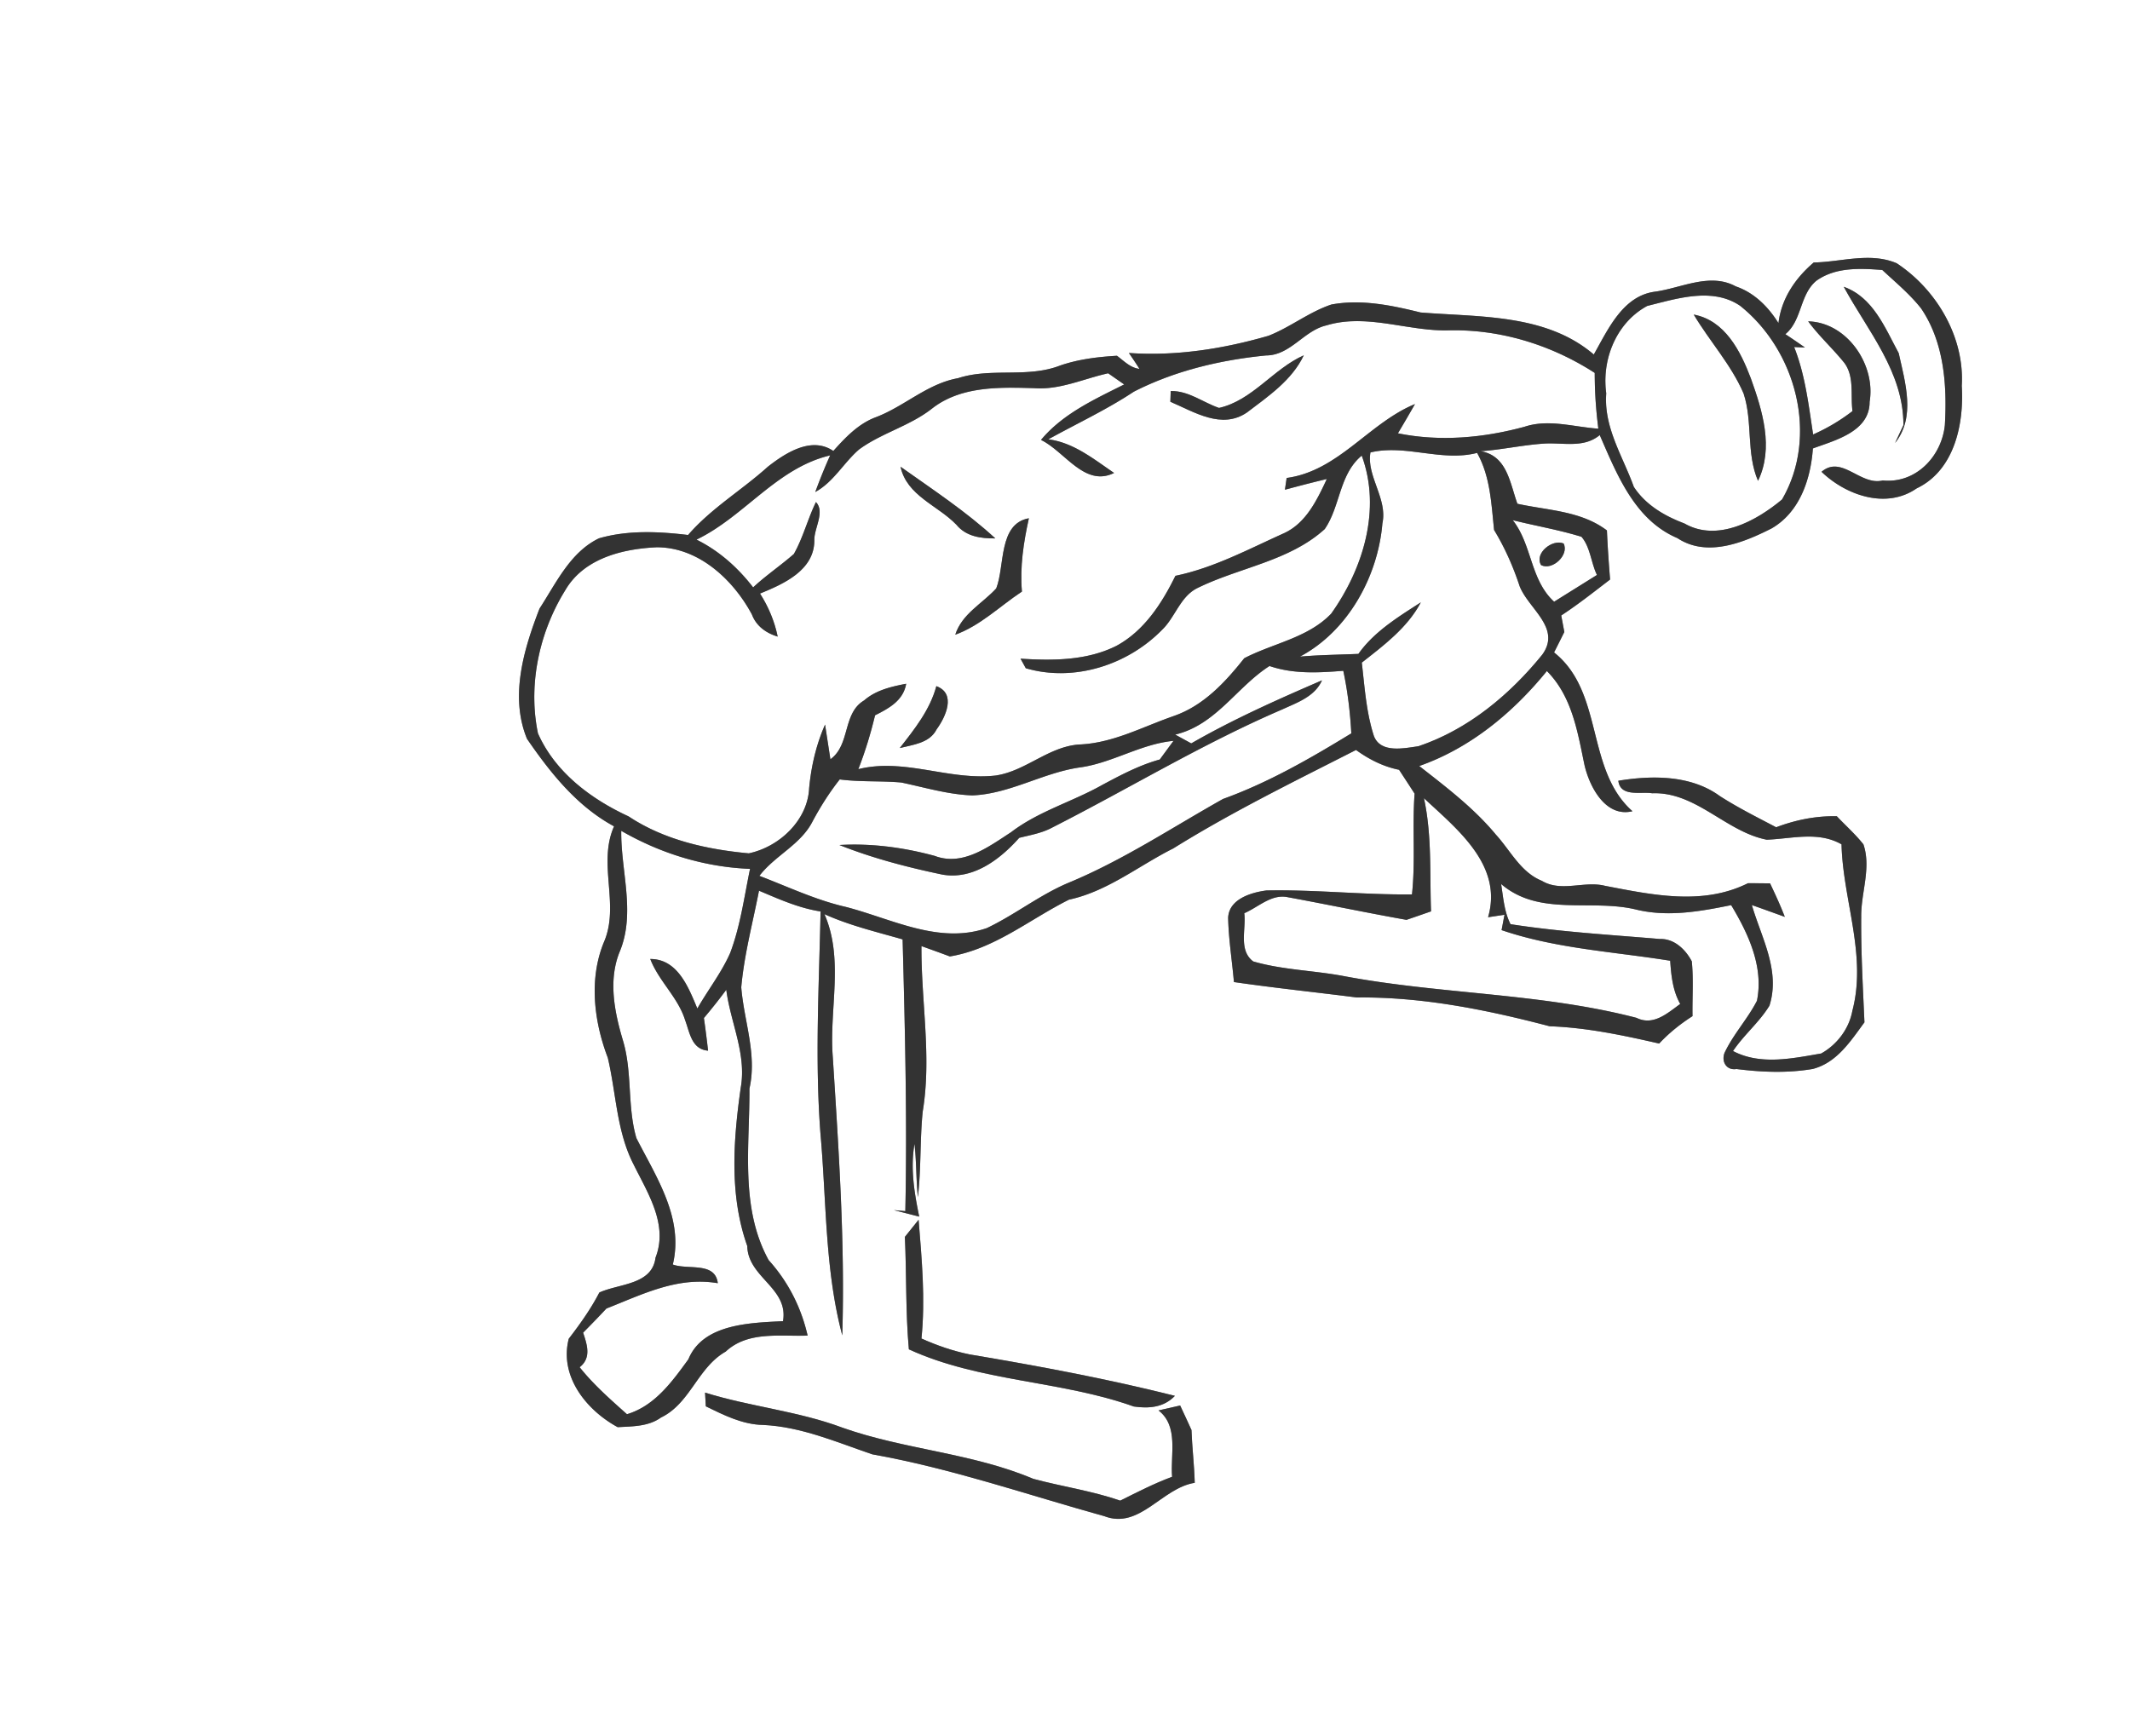 <svg width="368" height="300" viewBox="0 0 276 225" xmlns="http://www.w3.org/2000/svg"><rect x="0" y="0" width="276" height="225" fill="#808080" stroke="none"/><g fill="#FFF"><path d="M0 0h276v225H0V0m235.02 34.02c-2.39 2.04-4.19 4.67-4.57 7.86-1.32-2.11-3.13-3.94-5.53-4.76-3.34-1.82-7.01.2-10.43.68-4.2.52-6.12 4.89-7.97 8.15-6.2-5.3-14.82-4.83-22.45-5.45-3.77-.93-7.68-1.75-11.55-1.03-2.9.97-5.32 2.94-8.15 4.05-5.87 1.7-11.97 2.66-18.09 2.23.47.68.93 1.36 1.37 2.06-1.19-.13-2.02-1.04-2.92-1.7-2.5.15-5 .45-7.37 1.27-4.24 1.65-8.92.23-13.23 1.64-4.02.72-7.01 3.72-10.76 5.1-2.2.86-3.85 2.61-5.39 4.33-2.82-1.93-6.19.25-8.48 2.04-3.37 3.04-7.35 5.39-10.34 8.85-3.83-.46-7.8-.65-11.54.43-3.73 1.79-5.56 5.81-7.71 9.11-2.04 5.27-3.88 11.39-1.62 16.88 3.04 4.42 6.46 8.73 11.28 11.34-2.16 4.84.78 10.2-1.32 15.02-1.96 4.79-1.29 10.24.51 14.98 1.09 4.61 1.13 9.53 3.34 13.82 1.83 3.71 4.52 7.8 2.84 12.08-.43 3.54-4.72 3.35-7.28 4.52-1.1 2.13-2.5 4.09-3.96 5.99-1.25 4.86 2.27 9.25 6.34 11.46 1.92-.11 3.97-.07 5.61-1.25 3.79-1.82 4.76-6.49 8.38-8.54 2.89-2.7 7.03-1.94 10.62-2.08-.84-3.67-2.53-6.99-5.05-9.78-3.74-6.8-2.44-14.81-2.49-22.23 1.01-4.45-.71-8.74-1.06-13.13.38-4.23 1.49-8.36 2.3-12.52 2.58 1.09 5.17 2.26 7.98 2.69-.2 9.62-.75 19.25-.01 28.87.78 8.7.56 17.57 2.82 26.07.37-12.04-.47-24.08-1.23-36.1-.49-6.14 1.48-12.64-1.08-18.49 3.25 1.47 6.72 2.29 10.13 3.27.31 11.73.6 23.48.35 35.22l-1.48-.13 3.28.84c-.64-3.09-1.16-6.29-.61-9.43.26 2.29.2 4.6.44 6.89.43-3.67.25-7.38.62-11.06 1.18-7.12-.21-14.3-.16-21.46 1.23.44 2.45.88 3.68 1.34 5.8-.96 10.34-4.82 15.44-7.36 5-1.08 9.02-4.39 13.51-6.64 7.63-4.75 15.69-8.69 23.68-12.76 1.68 1.22 3.54 2.16 5.58 2.57.67 1.03 1.34 2.05 2.01 3.09-.32 4.34.13 8.71-.34 13.06-6.29.07-12.57-.64-18.86-.51-2 .26-4.87 1.13-4.96 3.55.06 2.79.51 5.55.75 8.32 5.3.77 10.62 1.32 15.93 2 8.46-.1 16.83 1.59 24.98 3.73 4.81.17 9.51 1.17 14.19 2.24 1.28-1.37 2.74-2.54 4.32-3.55-.04-2.36.14-4.74-.09-7.1-.81-1.55-2.29-2.97-4.15-2.9-6.45-.55-12.93-.92-19.34-1.92-.82-1.62-.94-3.45-1.22-5.21 4.98 4.28 11.71 1.88 17.56 3.33 4.08.97 8.22.23 12.25-.59 2.22 3.69 4.24 8 3.34 12.4-1.21 2.36-3.07 4.34-4.2 6.75-.43 1.13.24 2.3 1.55 2.09 3.27.42 6.63.55 9.89-.01 3.12-.81 4.9-3.61 6.69-6.04-.2-4.57-.46-9.13-.42-13.7-.03-3.12 1.32-6.3.29-9.36-1.04-1.32-2.3-2.43-3.45-3.65-2.7-.06-5.35.48-7.86 1.43-2.47-1.3-4.98-2.55-7.32-4.06-3.75-2.73-8.79-2.68-13.13-1.97.26 2.15 2.9 1.38 4.38 1.62 5.69-.21 9.54 4.98 14.85 6.02 3.25-.12 6.66-1.13 9.69.6.18 7.24 3.31 14.37 1.4 21.59-.42 2.32-2 4.39-4.04 5.52-3.75.64-7.86 1.55-11.42-.32 1.4-2.09 3.41-3.73 4.72-5.88 1.44-4.56-1.05-8.81-2.28-13.04 1.42.5 2.85 1.02 4.27 1.53-.57-1.48-1.23-2.91-1.91-4.34-.95-.01-1.91-.02-2.86-.02-5.89 2.93-12.4 1.51-18.52.34-2.7-.69-5.67.87-8.19-.65-2.75-1.11-4.06-3.91-5.96-5.99-2.85-3.44-6.43-6.15-9.93-8.89 6.63-2.33 12.15-6.91 16.54-12.31 3.26 3.28 3.97 7.85 4.87 12.16.64 2.81 2.72 6.86 6.22 6.01-6.11-5.43-3.66-15.42-10.16-20.58.34-.66 1-1.99 1.33-2.65l-.4-2.14c2.2-1.44 4.25-3.07 6.33-4.66-.17-2.12-.32-4.24-.41-6.36-3.36-2.55-7.67-2.59-11.6-3.46-.97-2.68-1.33-6.24-4.77-6.81 2.72-.19 5.39-.79 8.11-.98 2.49-.19 5.21.65 7.33-1.11 2.23 5.11 4.54 11.01 10.06 13.35 3.83 2.53 8.55.6 12.22-1.26 3.65-2.12 5.05-6.38 5.34-10.36 2.91-1.07 7.37-2.19 7.35-6.05.81-4.78-2.91-10.29-7.96-10.42 1.41 1.92 3.2 3.53 4.69 5.39 1.32 1.78.78 4.17 1.05 6.24a24.52 24.52 0 01-5.1 3.03c-.59-3.82-1.02-7.71-2.46-11.33l1.4.06c-.84-.59-1.69-1.17-2.54-1.73 2.18-1.78 1.84-5.13 4.03-6.93 2.49-1.77 5.63-1.61 8.53-1.39 1.72 1.6 3.56 3.12 5.03 4.98 2.99 4.4 3.38 9.97 3.08 15.13-.42 4.06-3.76 7.6-8.05 7.17-2.9.72-5.32-3.35-7.93-1.12 3.18 3.05 8.38 4.88 12.32 2.15 4.9-2.33 6.16-8.35 5.85-13.29.38-6.3-3.25-12.47-8.43-15.89-3.44-1.47-7.18-.16-10.75-.1m3.89 3.15c3.1 5.71 7.76 11.05 7.73 17.93-.27.58-.81 1.73-1.08 2.31 2.7-3.36 1.3-7.87.47-11.64-1.77-3.27-3.32-7.25-7.12-8.6M117.25 160.31c.23 4.85.08 9.72.52 14.57 9.19 4.22 19.69 4.03 29.14 7.41 1.95.28 3.88.14 5.33-1.38-8.78-2.21-17.68-3.87-26.6-5.37-2.15-.44-4.24-1.16-6.24-2.06.52-5.13.04-10.27-.37-15.39-.59.74-1.19 1.48-1.78 2.22m-25.89 20.18c.02.44.07 1.34.1 1.78 2.35 1.14 4.75 2.36 7.42 2.41 4.96.23 9.53 2.24 14.16 3.81 10.23 1.82 20.06 5.24 30.05 8.01 4.58 1.77 7.45-3.65 11.72-4.32-.06-2.29-.34-4.56-.42-6.84-.48-1.07-.98-2.13-1.47-3.18l-2.8.64c2.64 2.05 1.52 5.72 1.76 8.6-2.32.86-4.51 1.99-6.72 3.09-3.68-1.27-7.54-1.82-11.29-2.83-7.9-3.35-16.64-3.77-24.72-6.63-5.78-2.16-11.94-2.71-17.79-4.54z"/><path d="M213.45 39.65c3.84-.95 8.44-2.46 12.04-.01 7.27 5.8 10.2 16.9 5.42 25.1-3.35 2.79-8.38 5.55-12.64 3.11-2.57-.97-5.02-2.39-6.56-4.74-1.43-3.98-3.92-7.7-3.58-12.13-.61-4.41 1.32-9.18 5.32-11.33m6.02 1.12c2.06 3.46 4.86 6.5 6.46 10.23 1.21 3.66.32 7.72 1.87 11.32 2.07-4.28.57-9.11-.94-13.31-1.33-3.5-3.33-7.48-7.39-8.24zM164.06 46.07c3.16-.01 4.89-3.23 7.82-3.9 5.31-1.61 10.69.86 16.07.64 6.62-.11 13.15 1.94 18.69 5.52 0 2.42.16 4.83.47 7.23-3.18-.21-6.43-1.29-9.56-.25-5.32 1.45-10.97 1.96-16.41.85.75-1.26 1.49-2.52 2.21-3.79-5.98 2.46-9.91 8.67-16.63 9.58-.05.38-.17 1.14-.22 1.52 1.8-.48 3.61-.96 5.43-1.39-1.25 2.67-2.67 5.69-5.51 7.01-4.61 2.07-9.12 4.51-14.11 5.54-1.76 3.58-4.05 7.13-7.65 9.08-3.83 1.92-8.24 1.93-12.42 1.66l.68 1.24c6.23 1.82 13.17-.4 17.65-4.97 1.72-1.64 2.35-4.32 4.58-5.42 5.43-2.68 11.91-3.47 16.51-7.65 2.04-2.97 1.85-7.08 4.79-9.52 2.57 6.96.18 14.68-3.96 20.49-3.01 3.14-7.53 3.83-11.26 5.77-2.46 3.11-5.29 6.17-9.16 7.5-3.93 1.36-7.72 3.43-11.95 3.67-4.08.12-7.11 3.43-11.06 4.03-6.05.71-11.81-2.32-17.84-.82.89-2.27 1.6-4.61 2.17-6.98 1.78-.9 3.66-1.9 4.03-4.09-1.93.37-3.93.83-5.45 2.16-2.82 1.67-1.75 5.74-4.37 7.63-.17-1.13-.52-3.37-.69-4.5-1.15 2.61-1.79 5.38-2.06 8.21-.18 4.2-3.87 7.65-7.82 8.48-5.43-.5-10.98-1.73-15.58-4.79-4.88-2.25-9.51-5.72-11.74-10.75-1.32-6.32.17-13.17 3.57-18.62 2.42-4.09 7.4-5.31 11.83-5.51 5.4 0 9.88 4.17 12.31 8.69.57 1.52 1.82 2.42 3.35 2.89-.41-2-1.2-3.87-2.29-5.58 3.07-1.25 7.04-3.02 7.04-6.89-.05-1.57 1.42-3.67.21-4.97-1.07 2.19-1.66 4.6-2.86 6.73-1.71 1.5-3.61 2.77-5.28 4.33-1.97-2.56-4.43-4.75-7.34-6.19 6.23-3 10.38-9.28 17.32-10.92-.7 1.56-1.34 3.14-1.93 4.75 2.39-1.31 3.67-3.79 5.68-5.52 2.92-2.14 6.57-3.03 9.44-5.29 3.74-2.94 8.76-2.78 13.26-2.65 3.33.25 6.4-1.23 9.57-1.93l2.08 1.45c-3.85 1.93-7.96 3.8-10.78 7.19 3.11 1.51 5.66 6.16 9.47 4.28-2.65-1.8-5.23-3.93-8.52-4.36 3.71-2.05 7.56-3.84 11.09-6.18 5.3-2.71 11.22-4.11 17.13-4.69m-6.1 6.8c-2.11-.72-3.92-2.23-6.26-2.19l-.05 1.39c3.1 1.32 6.65 3.64 9.94 1.38 2.76-2.1 5.82-4.17 7.35-7.4-3.97 1.77-6.65 5.84-10.98 6.82m-41.27 7.62c.8 3.76 4.83 5.01 7.24 7.52 1.25 1.53 3.18 1.79 5.04 1.77-3.79-3.49-8.09-6.31-12.28-9.29m12.4 15.77c-1.81 1.98-4.44 3.29-5.31 6 3.26-1.18 5.78-3.7 8.64-5.59-.28-3.2.21-6.38.9-9.5-3.97.71-3.09 6.18-4.23 9.09m-7.76 12.67c-.83 3.08-2.82 5.56-4.74 8.02 1.73-.44 3.87-.63 4.78-2.43 1.16-1.59 2.58-4.63-.04-5.59z"/><path d="M177.58 58.64c4.55-1.09 9.21 1.25 13.82.06 1.72 3.07 1.84 6.58 2.2 9.99 1.39 2.29 2.47 4.73 3.31 7.28 1.14 2.94 5.44 5.4 2.94 8.87-4.22 5.21-9.63 9.72-16.06 11.88-1.87.26-4.88.94-5.76-1.32-1-3.07-1.2-6.33-1.57-9.52 2.86-2.25 5.92-4.53 7.65-7.81-2.92 1.88-6.07 3.81-8.09 6.68-2.53.11-5.05.13-7.57.35 6.21-3.3 10.1-10.36 10.68-17.27.69-3.21-2.09-6.13-1.55-9.19zM196.02 67.42c2.96.74 5.98 1.25 8.9 2.15 1.16 1.34 1.24 3.38 2.01 4.95-1.85 1.16-3.71 2.31-5.55 3.47-3.12-2.85-2.84-7.38-5.36-10.57m3.67 5.82c1.46.75 3.67-1.32 2.92-2.8-1.45-.62-3.83 1.27-2.92 2.8z"/><path d="M152.28 95.21c5.29-1.26 7.94-6.15 12.22-8.89 3.09 1.06 6.36.88 9.56.62.57 2.67.89 5.38 1.04 8.11-5.32 3.25-10.74 6.38-16.62 8.5-6.63 3.72-13.01 7.97-20.06 10.88-3.73 1.58-6.91 4.13-10.55 5.86-6.24 2.14-12.34-1.22-18.29-2.75-3.88-.89-7.48-2.61-11.18-4.02 2.01-2.64 5.36-4.04 6.89-7.06 1.02-1.91 2.18-3.74 3.52-5.44 2.65.35 5.33.16 7.98.4 3.05.64 6.07 1.56 9.21 1.67 4.84-.2 9.08-2.9 13.82-3.61 4.25-.55 7.94-3.05 12.24-3.46-.45.61-1.33 1.81-1.78 2.42-2.65.73-5.09 2.03-7.5 3.32-3.86 2.17-8.23 3.39-11.78 6.11-2.89 1.87-6.25 4.44-9.88 3.06-4.02-1.09-8.18-1.65-12.35-1.41 4.29 1.71 8.79 2.88 13.32 3.83 3.98.72 7.49-1.96 9.98-4.76 1.44-.36 2.93-.61 4.25-1.32 9.96-5.06 19.52-10.89 29.8-15.31 1.95-.9 4.24-1.66 5.18-3.78-5.75 2.48-11.5 5.04-16.94 8.17-.7-.38-1.39-.76-2.08-1.14zM184.51 103.45c4.31 4.03 10.27 8.69 8.31 15.43l2.13-.32c-.1.49-.28 1.49-.38 1.99 7.06 2.41 14.54 2.79 21.85 3.97.13 1.93.33 3.88 1.3 5.6-1.66 1.2-3.48 2.88-5.67 1.8-12.52-3.25-25.54-3.04-38.19-5.46-3.81-.69-7.75-.77-11.47-1.85-1.94-1.45-.9-4.19-1.16-6.25 1.83-.78 3.53-2.54 5.67-2.07 5.12.94 10.22 2.02 15.35 2.93 1.06-.36 2.12-.73 3.18-1.1-.18-4.89.13-9.84-.92-14.67zM80.5 107.68c5.1 2.94 10.8 4.7 16.69 4.93-.76 3.65-1.25 7.4-2.58 10.91-1.13 2.56-2.87 4.77-4.25 7.19-1.15-2.74-2.54-6.42-6.1-6.42 1.1 2.87 3.59 4.96 4.51 7.91.61 1.61.83 3.8 2.98 3.97-.16-1.42-.34-2.83-.54-4.23a72.73 72.73 0 002.9-3.66c.54 4.24 2.64 8.3 1.88 12.65-.97 6.83-1.51 13.94.84 20.56.08 4.09 5.38 5.43 4.63 9.74-4.26.22-10.37.34-12.26 4.94-2.11 2.9-4.35 6.04-7.96 7.12-2.15-1.92-4.33-3.83-6.13-6.09 1.56-1.22.95-2.96.45-4.48 1.02-1.03 2.03-2.07 3.02-3.13 4.66-1.83 9.23-4.18 14.43-3.28-.33-2.81-3.86-1.7-5.83-2.42 1.45-6.01-2.13-11.3-4.72-16.39-1.2-4.12-.5-8.56-1.75-12.68-1.11-3.73-1.93-7.89-.36-11.6 2.01-5 .08-10.37.15-15.54z"/></g><g fill="#333"><path d="M235.02 34.02c3.57-.06 7.31-1.37 10.75.1 5.18 3.42 8.81 9.59 8.43 15.89.31 4.94-.95 10.96-5.85 13.29-3.94 2.73-9.14.9-12.32-2.15 2.61-2.23 5.03 1.84 7.93 1.12 4.29.43 7.63-3.11 8.05-7.17.3-5.16-.09-10.73-3.08-15.13-1.47-1.86-3.31-3.38-5.03-4.98-2.9-.22-6.04-.38-8.53 1.39-2.19 1.8-1.85 5.15-4.03 6.93.85.56 1.7 1.14 2.54 1.73l-1.4-.06c1.44 3.62 1.87 7.51 2.46 11.33 1.82-.8 3.53-1.82 5.1-3.03-.27-2.07.27-4.46-1.05-6.24-1.49-1.86-3.28-3.47-4.69-5.39 5.05.13 8.77 5.64 7.96 10.42.02 3.86-4.44 4.98-7.35 6.05-.29 3.98-1.69 8.24-5.34 10.36-3.67 1.86-8.39 3.79-12.22 1.26-5.52-2.34-7.83-8.24-10.06-13.35-2.12 1.76-4.84.92-7.33 1.11-2.72.19-5.39.79-8.11.98 3.44.57 3.8 4.13 4.77 6.81 3.93.87 8.24.91 11.6 3.46.09 2.12.24 4.24.41 6.36-2.08 1.59-4.13 3.22-6.33 4.66l.4 2.14c-.33.66-.99 1.99-1.33 2.65 6.5 5.16 4.05 15.15 10.16 20.58-3.5.85-5.58-3.2-6.22-6.01-.9-4.31-1.61-8.88-4.87-12.16-4.39 5.4-9.91 9.98-16.54 12.31 3.5 2.74 7.08 5.45 9.93 8.89 1.9 2.08 3.21 4.88 5.96 5.99 2.52 1.52 5.49-.04 8.19.65 6.12 1.17 12.63 2.59 18.52-.34.95 0 1.91.01 2.86.02.68 1.43 1.34 2.86 1.91 4.34-1.42-.51-2.85-1.03-4.27-1.53 1.23 4.23 3.72 8.48 2.28 13.04-1.31 2.15-3.32 3.79-4.72 5.88 3.56 1.87 7.67.96 11.42.32 2.04-1.13 3.62-3.2 4.04-5.52 1.91-7.22-1.22-14.35-1.4-21.59-3.03-1.73-6.44-.72-9.69-.6-5.31-1.04-9.16-6.23-14.85-6.02-1.48-.24-4.12.53-4.38-1.62 4.34-.71 9.38-.76 13.13 1.97 2.34 1.51 4.85 2.76 7.32 4.06 2.51-.95 5.16-1.49 7.86-1.43 1.15 1.22 2.41 2.33 3.45 3.65 1.03 3.06-.32 6.24-.29 9.36-.04 4.57.22 9.13.42 13.7-1.79 2.43-3.57 5.23-6.69 6.04-3.26.56-6.62.43-9.89.01-1.31.21-1.98-.96-1.55-2.09 1.13-2.41 2.99-4.39 4.2-6.75.9-4.4-1.12-8.71-3.34-12.4-4.03.82-8.17 1.56-12.25.59-5.85-1.45-12.58.95-17.56-3.33.28 1.76.4 3.59 1.22 5.21 6.41 1 12.89 1.37 19.34 1.92 1.86-.07 3.34 1.35 4.15 2.9.23 2.36.05 4.74.09 7.1-1.58 1.01-3.04 2.18-4.32 3.55-4.68-1.07-9.38-2.07-14.19-2.24-8.15-2.14-16.52-3.83-24.98-3.73-5.31-.68-10.63-1.23-15.93-2-.24-2.77-.69-5.53-.75-8.32.09-2.42 2.96-3.29 4.96-3.55 6.29-.13 12.57.58 18.86.51.47-4.35.02-8.72.34-13.06-.67-1.04-1.34-2.06-2.01-3.09-2.04-.41-3.9-1.35-5.58-2.57-7.99 4.07-16.05 8.01-23.68 12.76-4.49 2.25-8.51 5.56-13.51 6.64-5.1 2.54-9.64 6.4-15.44 7.36-1.23-.46-2.45-.9-3.68-1.34-.05 7.16 1.34 14.34.16 21.46-.37 3.68-.19 7.39-.62 11.06-.24-2.29-.18-4.6-.44-6.89-.55 3.14-.03 6.34.61 9.43l-3.28-.84 1.48.13c.25-11.74-.04-23.49-.35-35.22-3.41-.98-6.88-1.8-10.13-3.27 2.56 5.85.59 12.35 1.08 18.49.76 12.02 1.6 24.06 1.23 36.1-2.26-8.5-2.04-17.37-2.82-26.07-.74-9.62-.19-19.25.01-28.87-2.81-.43-5.4-1.6-7.98-2.69-.81 4.16-1.92 8.29-2.3 12.52.35 4.39 2.07 8.68 1.06 13.13.05 7.42-1.25 15.43 2.49 22.23 2.52 2.79 4.21 6.11 5.05 9.78-3.59.14-7.73-.62-10.62 2.08-3.62 2.05-4.59 6.72-8.38 8.54-1.64 1.18-3.69 1.14-5.61 1.25-4.07-2.21-7.59-6.6-6.34-11.46 1.46-1.9 2.86-3.86 3.96-5.99 2.56-1.17 6.85-.98 7.28-4.52 1.68-4.28-1.01-8.37-2.84-12.08-2.21-4.29-2.25-9.21-3.34-13.82-1.8-4.74-2.47-10.19-.51-14.98 2.1-4.82-.84-10.18 1.32-15.02-4.82-2.61-8.24-6.92-11.28-11.34-2.26-5.49-.42-11.61 1.62-16.88 2.15-3.3 3.98-7.32 7.71-9.11 3.74-1.08 7.71-.89 11.54-.43 2.99-3.46 6.97-5.81 10.34-8.85 2.29-1.79 5.66-3.97 8.48-2.04 1.54-1.72 3.19-3.47 5.39-4.33 3.75-1.38 6.74-4.38 10.76-5.1 4.31-1.41 8.99.01 13.23-1.64 2.37-.82 4.87-1.12 7.37-1.27.9.66 1.73 1.57 2.92 1.7-.44-.7-.9-1.38-1.37-2.06 6.12.43 12.22-.53 18.09-2.23 2.83-1.11 5.25-3.08 8.15-4.05 3.87-.72 7.78.1 11.55 1.03 7.63.62 16.25.15 22.45 5.45 1.85-3.26 3.77-7.63 7.97-8.15 3.42-.48 7.09-2.5 10.43-.68 2.4.82 4.21 2.65 5.53 4.76.38-3.19 2.18-5.82 4.57-7.86m-21.57 5.63c-4 2.15-5.93 6.92-5.32 11.33-.34 4.43 2.15 8.15 3.58 12.13 1.54 2.35 3.99 3.77 6.56 4.74 4.26 2.44 9.29-.32 12.64-3.11 4.78-8.2 1.85-19.3-5.42-25.1-3.6-2.45-8.2-.94-12.04.01m-49.39 6.42c-5.91.58-11.83 1.98-17.13 4.69-3.53 2.34-7.38 4.13-11.09 6.18 3.29.43 5.87 2.56 8.52 4.36-3.81 1.88-6.36-2.77-9.47-4.28 2.82-3.39 6.93-5.26 10.78-7.19l-2.08-1.45c-3.17.7-6.24 2.18-9.57 1.93-4.5-.13-9.52-.29-13.26 2.65-2.87 2.26-6.52 3.15-9.44 5.29-2.01 1.73-3.29 4.21-5.68 5.52.59-1.61 1.23-3.19 1.93-4.75-6.94 1.64-11.09 7.92-17.32 10.92 2.91 1.44 5.37 3.63 7.34 6.19 1.67-1.56 3.57-2.83 5.28-4.33 1.2-2.13 1.79-4.54 2.86-6.73 1.21 1.3-.26 3.4-.21 4.97 0 3.87-3.97 5.64-7.04 6.89 1.09 1.71 1.88 3.58 2.29 5.58-1.53-.47-2.78-1.37-3.35-2.89-2.43-4.52-6.91-8.69-12.31-8.69-4.43.2-9.41 1.42-11.83 5.51-3.4 5.45-4.89 12.3-3.57 18.62 2.23 5.03 6.86 8.5 11.74 10.75 4.6 3.06 10.15 4.29 15.58 4.79 3.95-.83 7.64-4.28 7.82-8.48.27-2.83.91-5.6 2.06-8.21.17 1.13.52 3.37.69 4.5 2.62-1.89 1.55-5.96 4.37-7.63 1.52-1.33 3.52-1.79 5.45-2.16-.37 2.19-2.25 3.19-4.03 4.09-.57 2.37-1.28 4.71-2.17 6.98 6.03-1.5 11.79 1.53 17.84.82 3.95-.6 6.98-3.91 11.06-4.03 4.23-.24 8.02-2.31 11.95-3.67 3.87-1.33 6.7-4.39 9.16-7.5 3.73-1.94 8.25-2.63 11.26-5.77 4.14-5.81 6.53-13.53 3.96-20.49-2.94 2.44-2.75 6.55-4.79 9.52-4.6 4.18-11.08 4.97-16.51 7.65-2.23 1.1-2.86 3.78-4.58 5.42-4.48 4.57-11.42 6.79-17.65 4.97l-.68-1.24c4.18.27 8.59.26 12.42-1.66 3.6-1.95 5.89-5.5 7.65-9.08 4.99-1.03 9.5-3.47 14.11-5.54 2.84-1.32 4.26-4.34 5.51-7.01-1.82.43-3.63.91-5.43 1.39.05-.38.17-1.14.22-1.52 6.72-.91 10.65-7.12 16.63-9.58-.72 1.27-1.46 2.53-2.21 3.79 5.44 1.11 11.09.6 16.41-.85 3.13-1.04 6.38.04 9.56.25-.31-2.4-.47-4.81-.47-7.23-5.54-3.58-12.07-5.63-18.69-5.52-5.38.22-10.76-2.25-16.07-.64-2.93.67-4.66 3.89-7.82 3.9m13.52 12.57c-.54 3.06 2.24 5.98 1.55 9.19-.58 6.91-4.47 13.97-10.68 17.27 2.52-.22 5.04-.24 7.57-.35 2.02-2.87 5.17-4.8 8.09-6.68-1.73 3.28-4.79 5.56-7.65 7.81.37 3.19.57 6.45 1.57 9.52.88 2.26 3.89 1.58 5.76 1.32 6.43-2.16 11.84-6.67 16.06-11.88 2.5-3.47-1.8-5.93-2.94-8.87-.84-2.55-1.92-4.99-3.31-7.28-.36-3.41-.48-6.92-2.2-9.99-4.61 1.19-9.27-1.15-13.82-.06m18.44 8.78c2.52 3.19 2.24 7.72 5.36 10.57 1.84-1.16 3.7-2.31 5.55-3.47-.77-1.57-.85-3.61-2.01-4.95-2.92-.9-5.94-1.41-8.9-2.15m-43.74 27.79c.69.38 1.38.76 2.08 1.14 5.44-3.13 11.19-5.69 16.94-8.17-.94 2.12-3.23 2.88-5.18 3.78-10.28 4.42-19.84 10.25-29.8 15.31-1.32.71-2.81.96-4.25 1.32-2.49 2.8-6 5.48-9.98 4.76-4.53-.95-9.03-2.12-13.32-3.83 4.17-.24 8.33.32 12.35 1.41 3.63 1.38 6.99-1.19 9.88-3.06 3.55-2.72 7.92-3.94 11.78-6.11 2.41-1.29 4.85-2.59 7.5-3.32.45-.61 1.33-1.81 1.78-2.42-4.3.41-7.99 2.91-12.24 3.46-4.74.71-8.98 3.41-13.82 3.61-3.14-.11-6.16-1.03-9.21-1.67-2.65-.24-5.33-.05-7.98-.4-1.34 1.7-2.5 3.53-3.52 5.44-1.53 3.02-4.88 4.42-6.89 7.06 3.7 1.41 7.3 3.13 11.18 4.02 5.95 1.53 12.05 4.89 18.29 2.75 3.64-1.73 6.82-4.28 10.55-5.86 7.05-2.91 13.43-7.16 20.06-10.88 5.88-2.12 11.3-5.25 16.62-8.5-.15-2.73-.47-5.44-1.04-8.11-3.2.26-6.47.44-9.56-.62-4.28 2.74-6.93 7.63-12.22 8.89m32.23 8.24c1.05 4.83.74 9.78.92 14.67-1.06.37-2.12.74-3.18 1.1-5.13-.91-10.23-1.99-15.35-2.93-2.14-.47-3.84 1.29-5.67 2.07.26 2.06-.78 4.8 1.16 6.25 3.72 1.08 7.66 1.16 11.47 1.85 12.65 2.42 25.67 2.21 38.19 5.46 2.19 1.08 4.01-.6 5.67-1.8-.97-1.72-1.17-3.67-1.3-5.6-7.31-1.18-14.79-1.56-21.85-3.97.1-.5.28-1.5.38-1.99l-2.13.32c1.96-6.74-4-11.4-8.31-15.43M80.5 107.68c-.07 5.17 1.86 10.54-.15 15.54-1.57 3.71-.75 7.87.36 11.6 1.25 4.12.55 8.56 1.75 12.68 2.59 5.09 6.17 10.38 4.72 16.39 1.97.72 5.5-.39 5.83 2.42-5.2-.9-9.77 1.45-14.43 3.28-.99 1.06-2 2.1-3.02 3.13.5 1.52 1.11 3.26-.45 4.48 1.8 2.26 3.98 4.17 6.13 6.09 3.61-1.08 5.85-4.22 7.96-7.12 1.89-4.6 8-4.72 12.26-4.94.75-4.31-4.55-5.65-4.63-9.74-2.35-6.62-1.81-13.73-.84-20.56.76-4.35-1.34-8.41-1.88-12.65a72.73 72.73 0 01-2.9 3.66c.2 1.4.38 2.81.54 4.23-2.15-.17-2.37-2.36-2.98-3.97-.92-2.95-3.41-5.04-4.51-7.91 3.56 0 4.95 3.68 6.1 6.42 1.38-2.42 3.12-4.63 4.25-7.19 1.33-3.51 1.82-7.26 2.58-10.91-5.89-.23-11.59-1.99-16.69-4.93z"/><path d="M238.91 37.17c3.8 1.35 5.35 5.33 7.12 8.6.83 3.77 2.23 8.28-.47 11.64.27-.58.81-1.73 1.08-2.31.03-6.88-4.63-12.22-7.73-17.93zM219.47 40.77c4.06.76 6.06 4.74 7.39 8.24 1.51 4.2 3.01 9.03.94 13.31-1.55-3.6-.66-7.66-1.87-11.32-1.6-3.73-4.4-6.77-6.46-10.23zM157.96 52.87c4.33-.98 7.01-5.05 10.98-6.82-1.53 3.23-4.59 5.3-7.35 7.4-3.29 2.26-6.84-.06-9.94-1.38l.05-1.39c2.34-.04 4.15 1.47 6.26 2.19zM116.69 60.49c4.19 2.98 8.49 5.8 12.28 9.29-1.86.02-3.79-.24-5.04-1.77-2.41-2.51-6.44-3.76-7.24-7.52zM129.09 76.26c1.14-2.91.26-8.38 4.23-9.09-.69 3.12-1.18 6.3-.9 9.5-2.86 1.89-5.38 4.41-8.64 5.59.87-2.71 3.5-4.02 5.31-6zM199.69 73.24c-.91-1.53 1.47-3.42 2.92-2.8.75 1.48-1.46 3.55-2.92 2.8zM121.33 88.93c2.62.96 1.2 4 .04 5.59-.91 1.8-3.05 1.99-4.78 2.43 1.92-2.46 3.91-4.94 4.74-8.02zM117.25 160.31c.59-.74 1.19-1.48 1.78-2.22.41 5.12.89 10.26.37 15.39 2 .9 4.09 1.62 6.24 2.06 8.92 1.5 17.82 3.16 26.6 5.37-1.45 1.52-3.38 1.66-5.33 1.38-9.45-3.38-19.95-3.19-29.14-7.41-.44-4.85-.29-9.72-.52-14.57z"/><path d="M91.36 180.49c5.85 1.83 12.01 2.38 17.79 4.54 8.08 2.86 16.82 3.28 24.72 6.63 3.75 1.01 7.61 1.56 11.29 2.83 2.21-1.1 4.4-2.23 6.72-3.09-.24-2.88.88-6.55-1.76-8.6l2.8-.64c.49 1.05.99 2.11 1.47 3.18.08 2.28.36 4.55.42 6.84-4.27.67-7.14 6.09-11.72 4.32-9.99-2.77-19.82-6.19-30.05-8.01-4.63-1.57-9.2-3.58-14.16-3.81-2.67-.05-5.07-1.27-7.42-2.41-.03-.44-.08-1.34-.1-1.78z"/></g></svg>